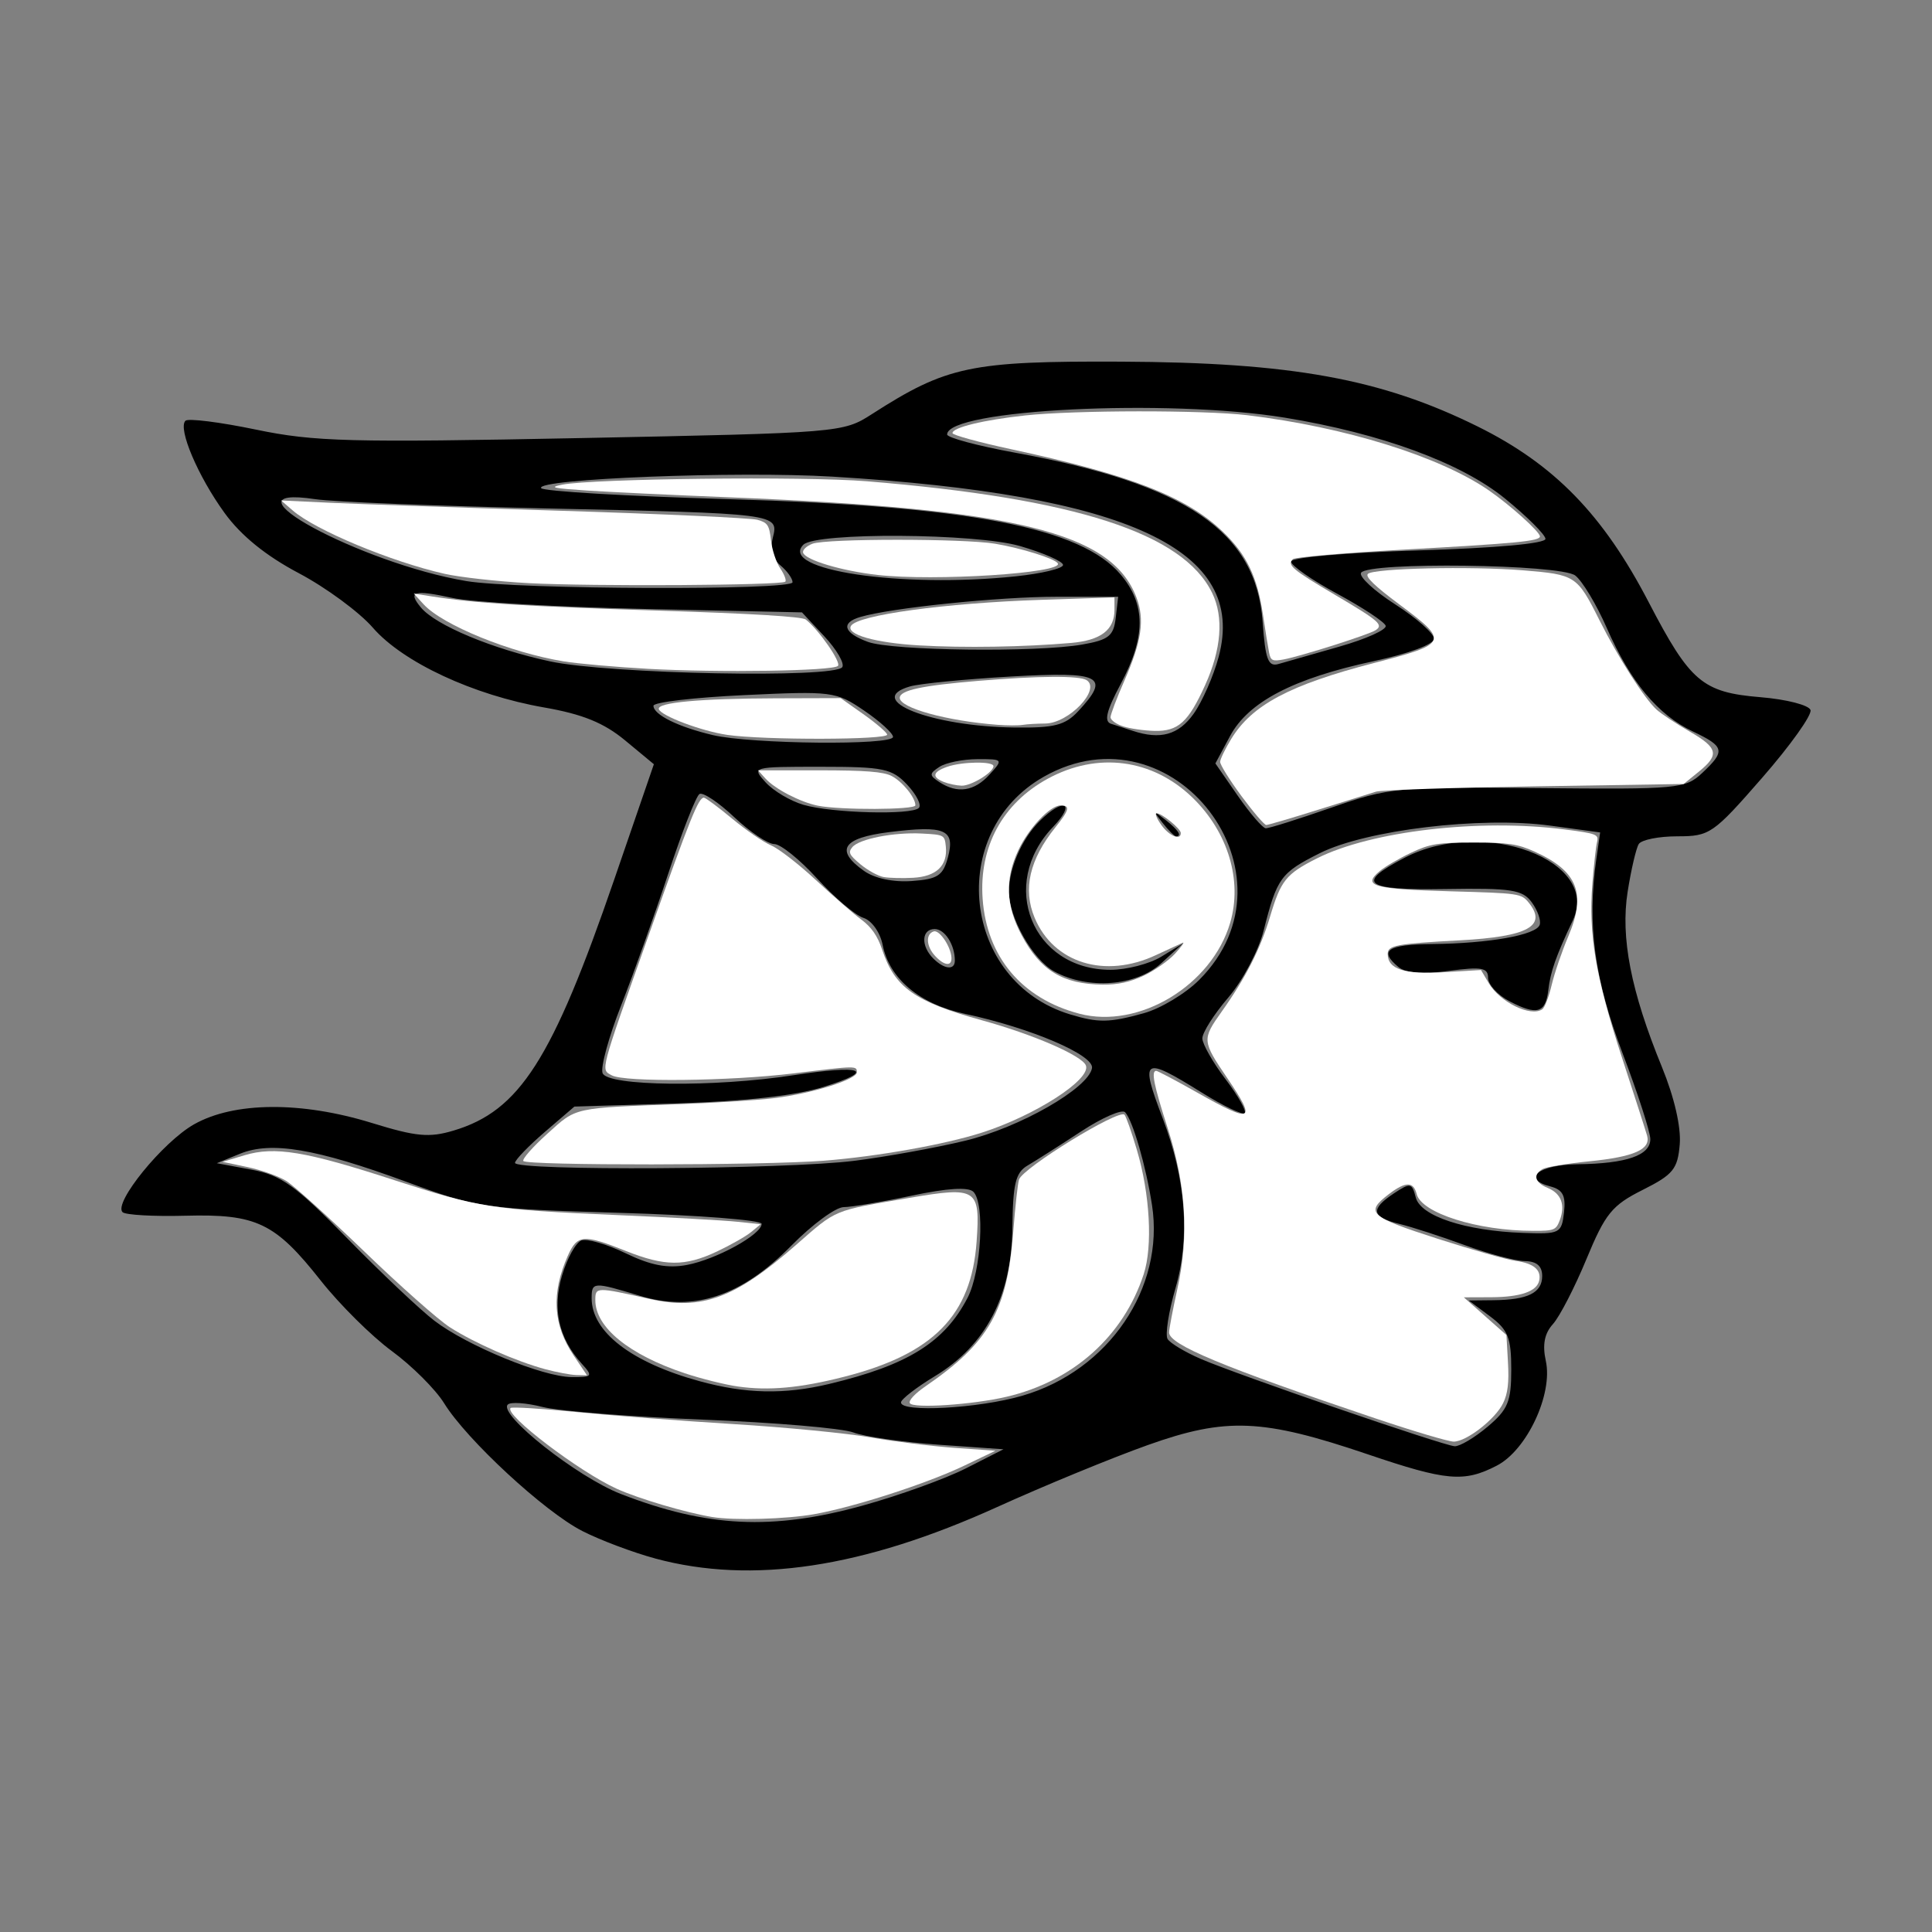 <?xml version="1.0" encoding="UTF-8" standalone="no"?>
<!-- Created with Inkscape (http://www.inkscape.org/) -->

<svg
   xmlns:dc="http://purl.org/dc/elements/1.1/"
   xmlns:cc="http://creativecommons.org/ns#"
   xmlns:rdf="http://www.w3.org/1999/02/22-rdf-syntax-ns#"
   xmlns:svg="http://www.w3.org/2000/svg"
   xmlns="http://www.w3.org/2000/svg"
   xmlns:sodipodi="http://sodipodi.sourceforge.net/DTD/sodipodi-0.dtd"
   xmlns:inkscape="http://www.inkscape.org/namespaces/inkscape"
   width="250"
   height="250"
   id="svg3087"
   version="1.1"
   inkscape:version="0.48.5 r10040"
   sodipodi:docname="Nowy dokument 4">
  <rect width="100%" height="100%" fill="#808080" stroke="none"/>
  <defs
     id="defs3089" />
  <sodipodi:namedview
     id="base"
     pagecolor="#ffffff"
     bordercolor="#666666"
     borderopacity="1.0"
     inkscape:pageopacity="0.0"
     inkscape:pageshadow="2"
     inkscape:zoom="1.979899"
     inkscape:cx="97.743466"
     inkscape:cy="69.60999"
     inkscape:document-units="px"
     inkscape:current-layer="layer1"
     showgrid="false"
     fit-margin-top="0"
     fit-margin-left="0"
     fit-margin-right="0"
     fit-margin-bottom="0"
     inkscape:window-width="1920"
     inkscape:window-height="1018"
     inkscape:window-x="1272"
     inkscape:window-y="-8"
     inkscape:window-maximized="1" />
  <g
     inkscape:label="Layer 1"
     inkscape:groupmode="layer"
     id="layer1"
     transform="translate(-610.709,-197.715)">
    <path
       sodipodi:nodetypes="sssssscsssscssssssssssssssssssssssssssssssscsssssssssscsscsssssssscsscsssssscssssscsssssssssssssssssssscssssscsssssssssssssscssssssssssssssssssssscsssssssssssssscsssssssssssssssssssssssssscscsssscssscssssssssscssssscssccssssssscsssssssssscssssssssscssssssssssssssss"
       inkscape:connector-curvature="0"
       id="path3046"
       d="m 695.516,399.388 c -2.887,-0.777 -7.142,-2.379 -9.455,-3.559 -4.895,-2.497 -14.953,-11.797 -17.879,-16.531 -1.112,-1.8 -4.16,-4.842 -6.773,-6.759 -2.613,-1.918 -6.751,-6.022 -9.197,-9.12 -5.909,-7.486 -8.306,-8.634 -17.516,-8.39 -4.109,0.109 -7.768,-0.099 -8.131,-0.462 -1.198,-1.199 5.21,-9.075 9.242,-11.358 5.187,-2.938 13.887,-3.004 23.047,-0.175 5.706,1.762 7.404,1.919 10.56,0.973 8.536,-2.558 12.751,-9.148 20.777,-32.488 l 5.129,-14.915 -3.725,-3.085 c -2.745,-2.273 -5.505,-3.395 -10.49,-4.262 -9.145,-1.591 -18.261,-5.839 -22.154,-10.324 -1.753,-2.019 -6.066,-5.193 -9.586,-7.054 -4.261,-2.252 -7.466,-4.853 -9.592,-7.782 -3.451,-4.755 -6.074,-10.931 -5.069,-11.936 0.343,-0.343 4.449,0.171 9.125,1.143 7.576,1.575 12.171,1.694 42.218,1.093 33.378,-0.667 33.755,-0.698 37.468,-3.084 9.709,-6.237 12.786,-6.886 32.248,-6.801 22.035,0.097 33.668,2.21 46.148,8.385 9.915,4.906 16.238,11.401 22.134,22.734 5.375,10.332 6.965,11.682 14.493,12.302 3.337,0.275 6.239,1.021 6.449,1.658 0.21,0.637 -2.599,4.574 -6.24,8.75 -6.357,7.289 -6.796,7.592 -10.994,7.592 -2.405,0 -4.651,0.451 -4.992,1.003 -0.341,0.551 -0.986,3.321 -1.434,6.155 -0.939,5.94 0.42,12.894 4.438,22.705 1.601,3.91 2.488,7.764 2.302,10 -0.267,3.196 -0.85,3.912 -4.804,5.895 -3.96,1.986 -4.832,3.059 -7.264,8.937 -1.52,3.674 -3.475,7.466 -4.344,8.426 -1.097,1.212 -1.377,2.669 -0.917,4.763 0.942,4.291 -2.446,11.533 -6.337,13.546 -4.245,2.195 -6.505,1.997 -16.7,-1.461 -13.62,-4.62 -18.317,-4.817 -28.479,-1.195 -4.652,1.658 -13.408,5.26 -19.458,8.005 -17.392,7.89 -31.716,10.052 -44.249,6.677 z m 26.795,-6.844 c 4.7,-1.3 10.728,-3.473 13.395,-4.829 l 4.849,-2.464 -8.407,-0.593 c -4.624,-0.326 -9.58,-1.039 -11.014,-1.584 -1.433,-0.545 -10.203,-1.292 -19.487,-1.659 -9.285,-0.367 -18.614,-1.106 -20.732,-1.64 -2.118,-0.535 -4.143,-0.673 -4.5,-0.308 -1.255,1.284 8.974,9.371 14.631,11.567 11.14,4.325 19.616,4.735 31.266,1.511 z m 80.878,-10.2 c 2.653,-2.233 3.077,-3.253 3.077,-7.417 0,-4.103 -0.413,-5.136 -2.75,-6.879 l -2.75,-2.052 3.168,-0.032 c 4.491,-0.045 6.332,-0.957 6.332,-3.139 0,-1.287 -0.721,-1.903 -2.25,-1.926 -1.238,-0.018 -4.725,-0.944 -7.75,-2.058 -3.025,-1.114 -6.85,-2.355 -8.5,-2.758 -3.598,-0.879 -3.778,-1.89 -0.697,-3.936 2.139,-1.42 2.341,-1.383 2.839,0.523 0.631,2.412 6.381,4.309 13.893,4.582 4.756,0.173 4.979,0.061 5.289,-2.644 0.25,-2.184 -0.156,-2.95 -1.791,-3.377 -3.752,-0.981 -1.494,-2.796 3.559,-2.862 6.329,-0.082 9.41,-1.148 9.401,-3.254 -0.004,-0.925 -1.632,-5.958 -3.617,-11.183 -3.617,-9.519 -4.574,-16.608 -3.376,-25 l 0.5,-3.5 -6.5,-0.887 c -8.914,-1.216 -23.808,0.572 -29.789,3.577 -5.064,2.545 -5.521,3.175 -7.255,10.018 -0.656,2.589 -2.715,6.486 -4.575,8.659 -1.86,2.173 -3.369,4.554 -3.354,5.292 0.015,0.738 1.363,3.106 2.995,5.263 1.632,2.157 2.749,4.14 2.483,4.406 -0.266,0.266 -2.769,-0.936 -5.562,-2.672 -7.644,-4.752 -8.023,-4.5 -5.045,3.344 3.001,7.903 3.568,15.38 1.665,21.928 -0.902,3.102 -1.367,6.082 -1.034,6.622 0.333,0.54 2.263,1.697 4.288,2.573 4.792,2.073 31.332,11.201 32.855,11.301 0.645,0.042 2.558,-1.088 4.25,-2.512 z m 2.827,-55.078 c -1.512,-0.793 -2.75,-2.151 -2.75,-3.017 0,-1.315 -0.84,-1.463 -5.091,-0.899 -3.35,0.444 -5.573,0.276 -6.5,-0.494 -2.587,-2.147 -1.456,-2.924 4.341,-2.982 7.379,-0.074 13.491,-1.165 13.931,-2.486 0.19,-0.57 -0.272,-1.881 -1.026,-2.913 -1.194,-1.633 -2.632,-1.856 -11.093,-1.721 -10.64,0.17 -11.787,-0.711 -5.302,-4.077 10.168,-5.277 25.344,0.407 21.708,8.13 -2.229,4.734 -2.881,6.592 -3.177,9.047 -0.357,2.968 -1.476,3.282 -5.042,1.411 z m -63.009,51.054 c 11.16,-3.244 18.431,-13.941 16.771,-24.674 -0.78,-5.044 -2.477,-10.91 -3.473,-12.003 -0.396,-0.435 -2.976,0.69 -5.734,2.5 -2.758,1.81 -5.862,3.786 -6.898,4.392 -1.547,0.904 -1.898,2.354 -1.964,8.102 -0.101,8.793 -3.427,15.154 -10.014,19.148 -2.402,1.456 -4.381,2.986 -4.398,3.398 -0.057,1.344 10.023,0.79 15.71,-0.863 z m -25.006,-1.522 c 10.166,-2.421 14.934,-5.392 17.919,-11.163 1.775,-3.433 2.252,-12.196 0.746,-13.702 -0.643,-0.643 -3.385,-0.474 -7.941,0.492 -3.827,0.811 -7.806,1.482 -8.842,1.491 -1.036,0.01 -4.084,2.253 -6.774,4.986 -6.463,6.565 -12.629,8.607 -19.602,6.491 -6.027,-1.829 -6.24,-1.818 -6.24,0.318 0,4.351 5.145,8.309 13.941,10.723 5.995,1.646 10.964,1.753 16.795,0.365 z m -32.011,-2.617 c -2.999,-3.314 -3.845,-7.116 -2.547,-11.448 0.661,-2.205 1.782,-4.231 2.491,-4.504 0.71,-0.272 3.295,0.475 5.745,1.662 3.23,1.564 5.403,1.979 7.903,1.51 3.811,-0.715 9.683,-3.942 9.683,-5.321 0,-0.485 -8.213,-1.125 -18.25,-1.422 -17.738,-0.525 -18.517,-0.638 -27.775,-4.038 -11.659,-4.282 -17.445,-5.254 -21.475,-3.611 l -3,1.224 4.5,0.838 c 3.849,0.717 5.648,2.01 12.428,8.934 4.36,4.453 9.414,9.23 11.23,10.615 4.26,3.25 14.02,7.257 17.747,7.288 2.705,0.022 2.796,-0.097 1.32,-1.728 z m 35.275,-26.258 c 4.125,-0.522 10.572,-1.69 14.326,-2.596 7.085,-1.71 15.957,-6.785 16.421,-9.394 0.3,-1.689 -7.908,-5.198 -16.439,-7.027 -5.856,-1.256 -9.77,-4.53 -10.646,-8.907 -0.327,-1.637 -1.415,-3.17 -2.492,-3.512 -1.051,-0.334 -3.743,-2.62 -5.983,-5.08 -2.239,-2.461 -4.741,-4.474 -5.559,-4.474 -0.818,0 -3.149,-1.568 -5.181,-3.483 -2.031,-1.916 -4.053,-3.261 -4.492,-2.99 -0.439,0.271 -2.246,4.877 -4.016,10.233 -1.77,5.357 -4.527,13.07 -6.128,17.14 -1.601,4.07 -2.678,8.008 -2.393,8.75 0.65,1.693 14.506,1.845 24.652,0.271 9.005,-1.397 10.914,-0.662 3.929,1.512 -3.598,1.12 -10.123,1.855 -18.864,2.126 l -13.364,0.414 -3.802,3.263 c -2.091,1.795 -3.84,3.601 -3.886,4.013 -0.121,1.076 34.996,0.868 43.915,-0.26 z m 37.453,-19.098 c 2.174,-0.604 5.396,-2.541 7.16,-4.305 13.611,-13.611 -3.334,-35.791 -20.093,-26.3 -12.696,7.191 -10.563,26.528 3.393,30.757 3.667,1.111 5.066,1.089 9.54,-0.153 z m -11.572,-5.394 c -2.783,-1.513 -5.881,-6.956 -5.881,-10.333 0,-3.011 1.651,-6.815 3.96,-9.124 3.129,-3.129 4.781,-2.423 1.745,0.746 -7.128,7.44 -2.685,18.487 7.435,18.487 2.087,0 5.047,-0.765 6.577,-1.7 l 2.783,-1.7 -2.806,2.564 c -3.235,2.956 -9.447,3.433 -13.813,1.06 z m 13.991,-19.247 c -1.244,-1.586 -1.208,-1.621 0.378,-0.378 1.666,1.306 2.195,2.128 1.372,2.128 -0.208,0 -0.995,-0.787 -1.75,-1.75 z m -26.872,17.832 c 0,-2.051 -1.297,-4.082 -2.607,-4.082 -1.71,0 -1.82,2.173 -0.193,3.8 1.426,1.426 2.8,1.564 2.8,0.282 z m -0.887,-13.39 c 0.949,-3.574 -0.383,-4.138 -7.629,-3.233 -6.022,0.752 -7.038,2.329 -3.234,5.019 1.372,0.97 3.785,1.48 6.183,1.307 3.363,-0.244 4.042,-0.692 4.679,-3.093 z m 49.616,-6.402 c 7.491,-2.613 8.454,-2.704 26.737,-2.529 18.149,0.174 19.064,0.09 21.25,-1.964 3.033,-2.849 2.905,-3.409 -1.228,-5.37 -4.521,-2.145 -8.071,-6.414 -11.12,-13.371 -1.34,-3.056 -3.182,-6.119 -4.093,-6.807 -1.95,-1.471 -26.825,-1.787 -27.712,-0.352 -0.305,0.494 1.693,2.341 4.441,4.104 2.748,1.763 4.996,3.757 4.996,4.431 0,0.719 -3.222,1.918 -7.8,2.902 -10.399,2.235 -16.223,5.273 -18.593,9.7 l -1.893,3.536 2.893,4.176 c 1.591,2.297 3.221,4.193 3.622,4.214 0.401,0.021 4.226,-1.182 8.5,-2.673 z m -53.386,0.035 c 0.372,-0.372 -0.307,-1.722 -1.508,-3 -1.971,-2.098 -3.059,-2.324 -11.164,-2.324 -8.94,0 -8.972,0.009 -7.157,2.015 1.003,1.108 3.21,2.418 4.905,2.91 3.7,1.074 13.974,1.349 14.924,0.399 z m 9.158,-4.324 c 1.776,-1.963 1.747,-2 -1.595,-1.985 -1.873,0.008 -4.08,0.458 -4.905,1 -1.333,0.875 -1.333,1.094 0,1.969 2.332,1.531 4.524,1.199 6.5,-0.985 z m -12.5,-4.864 c 0,-0.475 -1.688,-2.011 -3.75,-3.413 -3.634,-2.47 -4.114,-2.532 -15.5,-1.997 -6.463,0.304 -11.75,0.924 -11.75,1.378 0,1.159 3.21,2.744 7.69,3.798 4.966,1.168 23.31,1.352 23.31,0.233 z m 38.897,-2.991 c 1.118,-1.571 2.577,-4.889 3.242,-7.374 3.706,-13.855 -11.594,-20.991 -49.984,-23.315 -12.291,-0.744 -38.432,0.287 -37.69,1.487 0.251,0.406 11.063,1.045 24.026,1.42 31.442,0.91 45.837,3.672 50.98,9.784 3.246,3.858 3.245,8.024 -0.005,14.129 -1.86,3.494 -2.192,4.867 -1.25,5.163 0.706,0.221 1.959,0.628 2.784,0.903 3.587,1.196 5.948,0.539 7.897,-2.197 z m -14.936,-0.333 c 4.233,-4.543 3.021,-5.168 -8.711,-4.49 -5.912,0.341 -11.781,0.916 -13.041,1.277 -6.043,1.731 2.712,5.181 13.502,5.321 5.164,0.067 6.555,-0.289 8.25,-2.108 z m -30.524,-5.71 c 0.305,-0.494 -0.744,-2.289 -2.333,-3.99 l -2.888,-3.091 -20.358,-0.442 c -11.197,-0.243 -22.383,-0.884 -24.858,-1.423 -5.038,-1.099 -5.83,-0.86 -4.092,1.234 1.913,2.305 9.277,5.378 16.708,6.971 7.668,1.644 36.908,2.217 37.82,0.741 z m 64.339,-2.656 c 3.452,-0.983 6.14,-2.198 5.973,-2.698 -0.167,-0.501 -2.991,-2.364 -6.276,-4.14 -3.285,-1.776 -5.973,-3.652 -5.973,-4.168 0,-0.527 7.24,-1.158 16.5,-1.439 10.076,-0.305 16.471,-0.889 16.426,-1.5 -0.041,-0.55 -2.391,-2.889 -5.224,-5.198 -5.678,-4.629 -16.041,-8.438 -28.497,-10.476 -15.211,-2.489 -43.705,-1.069 -43.705,2.178 0,0.409 3.954,1.466 8.787,2.351 22.193,4.06 31.192,10.209 32.037,21.889 0.353,4.879 0.715,5.842 2.052,5.457 0.893,-0.257 4.448,-1.272 7.9,-2.255 z m -33.276,-0.265 c 3.405,-0.599 4.047,-1.111 4.316,-3.442 l 0.316,-2.738 -7.994,0 c -7.446,0 -21.382,1.437 -25.389,2.619 -2.552,0.753 -2.143,2.071 1,3.219 3.165,1.156 21.821,1.387 27.75,0.343 z m -37.5,-8.058 c 0,-0.483 -0.704,-1.462 -1.564,-2.176 -0.986,-0.819 -1.351,-2.149 -0.987,-3.6 0.78,-3.108 0.658,-3.123 -29.449,-3.78 -14.025,-0.306 -27.413,-0.843 -29.75,-1.193 -13.039,-1.955 5.832,8.29 19.513,10.593 6.551,1.103 42.237,1.234 42.237,0.155 z m 28.853,-0.765 c 3.381,-0.353 6.147,-1.016 6.147,-1.472 0,-0.456 -2.5,-1.556 -5.555,-2.445 -5.747,-1.671 -26.428,-1.799 -28.047,-0.174 -3.26,3.271 12.64,5.639 27.456,4.091 z"
       style="fill:#000000" />
    <g
       id="g3142"
       style="fill:#ffffff">
      <path
         transform="translate(610.709,197.715)"
         inkscape:connector-curvature="0"
         id="path3102"
         d="m 67.718,150.23 c -0.157,-0.254 1.231,-1.831 3.085,-3.504 3.87,-3.493 3.174,-3.34 17.567,-3.868 4.429,-0.163 9.77,-0.508 11.869,-0.767 4.859,-0.6 10.636,-2.409 10.636,-3.331 0,-0.868 -0.006,-0.867 -8.159,0.132 -8.243,1.01 -21.892,1.162 -23.539,0.262 -1.464,-0.8 -1.65,-0.092 4.802,-18.261 5.334,-15.019 6.402,-17.678 7.101,-17.678 0.21,0 1.86,1.226 3.666,2.725 1.806,1.499 4.072,3.055 5.036,3.458 0.964,0.403 3.57,2.42 5.791,4.483 2.221,2.063 4.872,4.368 5.89,5.122 1.299,0.962 2.099,2.118 2.683,3.875 1.636,4.925 4.204,6.742 12.941,9.155 6.662,1.84 12.94,4.571 13.427,5.839 0.692,1.804 -6.556,6.48 -13.477,8.695 -4.82,1.542 -13.55,3.091 -20.456,3.63 -7.873,0.614 -38.489,0.641 -38.864,0.034 l 0,0 z"
         style="fill:#ffffff;fill-opacity:1;stroke:none" />
      <path
         transform="translate(610.709,197.715)"
         inkscape:connector-curvature="0"
         id="path3104"
         d="m 95.485,179.413 c -1.659,-0.236 -4.749,-1.006 -6.867,-1.711 -7.249,-2.414 -11.583,-5.954 -11.583,-9.463 0,-1.71 0.097,-1.713 6.993,-0.164 6.779,1.522 11.072,-0.056 18.961,-6.966 5.339,-4.676 4.7,-4.411 14.705,-6.108 8.728,-1.48 9.161,-1.198 8.677,5.666 -0.672,9.523 -5.574,14.53 -17.114,17.48 -5.708,1.459 -9.776,1.833 -13.772,1.265 z"
         style="fill:#ffffff;fill-opacity:1;stroke:none" />
      <path
         transform="translate(610.709,197.715)"
         inkscape:connector-curvature="0"
         id="path3106"
         d="m 70.587,177.183 c -3.762,-1.013 -9.183,-3.392 -12.362,-5.426 -1.492,-0.955 -6.467,-5.36 -11.056,-9.79 -4.589,-4.43 -9.15,-8.553 -10.137,-9.163 -0.987,-0.61 -3.242,-1.413 -5.013,-1.786 l -3.219,-0.677 2.817,-0.846 c 3.946,-1.185 7.911,-0.527 19.424,3.222 10.878,3.542 12.611,3.812 29.024,4.523 6.806,0.295 13.721,0.68 15.367,0.857 l 2.993,0.32 -1.225,1.008 c -0.674,0.555 -2.656,1.683 -4.404,2.508 -4.175,1.97 -6.768,1.952 -11.86,-0.08 -5.442,-2.172 -6.247,-2.101 -7.469,0.66 -2.153,4.866 -1.91,8.914 0.774,12.902 l 1.715,2.549 -1.355,-0.033 c -0.745,-0.018 -2.552,-0.356 -4.015,-0.749 z"
         style="fill:#ffffff;fill-opacity:1;stroke:none" />
      <path
         transform="translate(610.709,197.715)"
         inkscape:connector-curvature="0"
         id="path3108"
         d="m 92.188,196.306 c -3.484,-0.579 -9.529,-2.367 -12.394,-3.666 -4.855,-2.202 -14.571,-9.596 -13.722,-10.445 0.163,-0.163 4.003,0.073 8.534,0.524 4.531,0.451 13.693,1.154 20.36,1.562 6.667,0.408 14.622,1.18 17.678,1.717 3.056,0.537 7.942,1.146 10.859,1.353 l 5.303,0.377 -4.041,1.932 c -4.876,2.332 -14.198,5.344 -19.42,6.276 -3.597,0.642 -10.369,0.831 -13.157,0.368 z"
         style="fill:#ffffff;fill-opacity:1;stroke:none" />
      <path
         transform="translate(610.709,197.715)"
         inkscape:connector-curvature="0"
         id="path3110"
         d="m 117.74,181.576 c -0.206,-0.333 0.636,-1.241 2.052,-2.214 8.202,-5.631 10.538,-9.763 11.329,-20.037 0.244,-3.168 0.576,-6.179 0.738,-6.689 0.478,-1.507 12.896,-9.143 13.647,-8.392 0.2,0.2 0.921,2.244 1.603,4.542 1.699,5.727 2.07,12.477 0.884,16.101 -2.628,8.031 -9.139,13.846 -17.754,15.856 -4.405,1.028 -12.065,1.538 -12.501,0.833 z"
         style="fill:#ffffff;fill-opacity:1;stroke:none" />
      <path
         transform="translate(610.709,197.715)"
         inkscape:connector-curvature="0"
         id="path3112"
         d="m 178.051,183.565 c -19.851,-6.686 -26.769,-9.567 -26.769,-11.146 0,-0.448 0.477,-2.963 1.061,-5.589 1.536,-6.913 1.139,-13.433 -1.275,-20.937 -1.768,-5.496 -2.132,-7.324 -1.459,-7.324 0.191,0 2.554,1.25 5.253,2.778 7.205,4.079 7.793,3.821 4.004,-1.757 -3.335,-4.911 -3.349,-5.066 -0.76,-8.715 3.101,-4.371 4.997,-8.097 6.237,-12.257 1.402,-4.702 2.069,-5.53 6.079,-7.55 6.999,-3.525 20.968,-5.159 32.002,-3.744 4.188,0.537 4.473,0.648 4.231,1.641 -0.143,0.586 -0.414,3.008 -0.603,5.382 -0.519,6.525 0.425,12.082 3.814,22.452 1.634,5 3.105,9.573 3.269,10.161 0.493,1.771 -1.674,2.732 -7.473,3.313 -2.823,0.283 -5.531,0.727 -6.017,0.988 -1.335,0.714 -1.065,1.756 0.637,2.461 1.747,0.724 2.299,2.213 1.549,4.184 -0.483,1.271 -0.729,1.369 -3.437,1.365 -7.202,-0.009 -14.457,-2.3 -15.074,-4.758 -0.412,-1.642 -1.435,-1.645 -3.578,-0.011 -3.156,2.407 -2.583,2.936 6.266,5.785 4.375,1.409 8.918,2.697 10.096,2.863 2.346,0.331 3.339,1.148 3.073,2.528 -0.273,1.42 -2.406,2.168 -6.224,2.182 l -3.536,0.013 2.757,2.441 2.757,2.441 0.201,3.552 c 0.146,2.592 -0.023,4.013 -0.627,5.256 -1.011,2.082 -4.745,4.989 -6.4,4.982 -0.667,-0.003 -5.191,-1.344 -10.052,-2.982 z m 21.519,-52.958 c 0.307,-0.204 0.854,-1.621 1.215,-3.149 0.361,-1.528 1.326,-4.354 2.145,-6.28 2.367,-5.57 1.221,-8.459 -4.356,-10.983 -2.187,-0.99 -3.421,-1.172 -7.896,-1.169 -4.653,0.004 -5.644,0.165 -8.081,1.315 -1.528,0.721 -3.346,1.782 -4.041,2.359 -2.344,1.946 -0.919,2.355 9.162,2.635 8.886,0.246 9.136,0.283 10.101,1.474 2.432,3.006 -0.11,4.396 -8.908,4.868 -8.234,0.442 -9.344,0.65 -9.344,1.758 0,1.983 2.146,2.677 7.321,2.368 l 4.751,-0.283 1.001,1.696 c 1.46,2.474 5.406,4.404 6.931,3.389 z"
         style="fill:#ffffff;fill-opacity:1;stroke:none" />
      <path
         transform="translate(610.709,197.715)"
         inkscape:connector-curvature="0"
         id="path3114"
         d="m 139.677,131.174 c -7.432,-1.944 -11.987,-7.347 -12.524,-14.858 -0.481,-6.721 2.561,-12.343 8.408,-15.541 6.446,-3.526 13.59,-2.588 18.78,2.468 4.579,4.46 6.451,10.715 4.841,16.172 -2.392,8.106 -11.796,13.776 -19.505,11.76 z m 8.322,-4.92 c 1.389,-0.657 3.207,-1.934 4.041,-2.839 0.833,-0.905 1.288,-1.547 1.01,-1.427 -0.278,0.12 -1.846,0.844 -3.484,1.608 -6.599,3.08 -13.23,1.033 -15.685,-4.841 -1.543,-3.693 -0.659,-7.539 2.688,-11.696 1.815,-2.253 1.951,-2.835 0.667,-2.835 -1.36,0 -4.129,2.94 -5.471,5.808 -1.744,3.729 -1.613,7.147 0.42,10.962 2.452,4.601 5.322,6.353 10.511,6.418 1.929,0.024 3.55,-0.33 5.303,-1.159 l 0,0 z m 4.798,-18.458 c 0,-0.555 -2.454,-2.562 -3.133,-2.562 -0.259,0 0.014,0.682 0.608,1.515 1.022,1.436 2.525,2.059 2.525,1.047 z"
         style="fill:#ffffff;fill-opacity:1;stroke:none" />
      <path
         transform="translate(610.709,197.715)"
         inkscape:connector-curvature="0"
         id="path3116"
         d="M 68.447,75.46 C 64.418,75.244 59.491,74.697 57.498,74.243 50.57,72.668 40.847,68.612 37.892,66.066 l -1.515,-1.306 6.313,0.296 c 3.472,0.163 16.996,0.632 30.052,1.042 13.056,0.41 24.42,0.933 25.254,1.161 1.334,0.365 1.545,0.682 1.768,2.654 0.139,1.232 0.681,2.871 1.205,3.644 0.524,0.773 0.815,1.542 0.647,1.71 -0.483,0.483 -25.083,0.626 -33.169,0.193 l 0,0 z"
         style="fill:#ffffff;fill-opacity:1;stroke:none" />
      <path
         transform="translate(610.709,197.715)"
         inkscape:connector-curvature="0"
         id="path3118"
         d="m 164.221,84.452 c -0.131,-0.654 -0.481,-2.814 -0.777,-4.8 -0.751,-5.04 -2.116,-7.883 -5.208,-10.848 -4.735,-4.541 -11.963,-7.357 -27.41,-10.68 -4.167,-0.896 -7.576,-1.832 -7.576,-2.079 0,-0.727 3.994,-1.698 9.4,-2.286 6.365,-0.692 23.123,-0.71 28.747,-0.03 12.659,1.53 24.84,5.316 31.23,9.706 2.756,1.894 6.638,5.386 6.638,5.972 0,0.615 -2.971,0.902 -17.901,1.729 -7.484,0.415 -13.817,0.964 -14.073,1.22 -0.766,0.766 -0.074,1.351 5.48,4.631 5.721,3.379 6.287,3.875 5.219,4.569 -0.874,0.568 -9.638,3.354 -11.868,3.772 -1.458,0.274 -1.692,0.166 -1.901,-0.876 z"
         style="fill:#ffffff;fill-opacity:1;stroke:none" />
      <path
         transform="translate(610.709,197.715)"
         inkscape:connector-curvature="0"
         id="path3120"
         d="m 160.629,102.989 c -1.53,-2.069 -2.764,-4.057 -2.742,-4.419 0.022,-0.362 0.661,-1.681 1.421,-2.931 2.682,-4.415 7.574,-7.02 18.49,-9.847 9.636,-2.496 9.75,-2.762 3.254,-7.599 -3.161,-2.353 -4.412,-3.568 -4.05,-3.93 0.731,-0.731 13.274,-1.019 20.113,-0.461 6.753,0.551 6.961,0.687 9.845,6.433 2.449,4.881 5.877,10.238 7.432,11.617 0.627,0.556 2.536,1.818 4.244,2.805 3.687,2.132 3.885,3.017 1.164,5.22 l -1.94,1.571 -19.273,0.304 c -10.6,0.167 -19.841,0.477 -20.536,0.689 -0.694,0.212 -4.076,1.268 -7.514,2.348 -3.438,1.08 -6.448,1.963 -6.689,1.963 -0.24,0 -1.689,-1.693 -3.219,-3.761 z"
         style="fill:#ffffff;fill-opacity:1;stroke:none" />
      <path
         transform="translate(610.709,197.715)"
         inkscape:connector-curvature="0"
         id="path3122"
         d="m 145.347,93.998 c -0.903,-0.29 -1.641,-0.824 -1.641,-1.187 0,-0.363 0.798,-2.475 1.773,-4.693 2.262,-5.144 2.67,-7.951 1.572,-10.823 C 143.829,68.86 131.491,65.836 94.208,64.344 87.124,64.061 78.942,63.671 76.025,63.478 71.466,63.176 71.005,63.07 72.742,62.719 c 3.919,-0.792 31.413,-1.103 39.396,-0.446 27.084,2.228 40.97,6.721 44.721,14.469 1.513,3.126 1.191,7.275 -0.927,11.936 -2.171,4.779 -3.481,5.964 -6.521,5.899 -1.332,-0.028 -3.161,-0.289 -4.064,-0.578 z"
         style="fill:#ffffff;fill-opacity:1;stroke:none" />
      <path
         transform="translate(610.709,197.715)"
         inkscape:connector-curvature="0"
         id="path3124"
         d="m 113.55,74.397 c -4.649,-0.528 -9.323,-1.923 -9.627,-2.873 -0.11,-0.346 0.434,-0.869 1.209,-1.164 1.793,-0.682 19.603,-0.683 23.63,-0.002 3.428,0.58 7.739,1.929 8.116,2.539 0.779,1.261 -15.961,2.337 -23.329,1.5 l 0,0 z"
         style="fill:#ffffff;fill-opacity:1;stroke:none" />
      <path
         transform="translate(610.709,197.715)"
         inkscape:connector-curvature="0"
         id="path3126"
         d="m 118.957,83.515 c -5.728,-0.332 -9.522,-1.419 -8.834,-2.532 0.868,-1.404 12.153,-2.947 24.618,-3.365 l 9.47,-0.318 0,1.615 c 0,2.599 -1.766,3.946 -5.611,4.28 -6.085,0.529 -13.838,0.655 -19.642,0.319 z"
         style="fill:#ffffff;fill-opacity:1;stroke:none" />
      <path
         transform="translate(610.709,197.715)"
         inkscape:connector-curvature="0"
         id="path3128"
         d="m 129.058,93.789 c -6.6,-0.514 -12.627,-2.18 -12.627,-3.489 0,-0.977 2.858,-1.592 10.255,-2.206 7.769,-0.645 12.984,-0.677 13.916,-0.087 1.899,1.203 -2.314,5.607 -5.375,5.618 -1.032,0.004 -2.331,0.082 -2.887,0.174 -0.556,0.092 -2.033,0.087 -3.283,-0.01 z"
         style="fill:#ffffff;fill-opacity:1;stroke:none" />
      <path
         transform="translate(610.709,197.715)"
         inkscape:connector-curvature="0"
         id="path3130"
         d="m 122.113,101.178 c -1.575,-0.633 -1.42,-1.302 0.454,-1.955 1.94,-0.676 5.986,-0.733 5.986,-0.084 0,0.801 -2.869,2.562 -4.119,2.528 -0.652,-0.018 -1.696,-0.238 -2.321,-0.489 z"
         style="fill:#ffffff;fill-opacity:1;stroke:none" />
      <path
         transform="translate(610.709,197.715)"
         inkscape:connector-curvature="0"
         id="path3132"
         d="m 114.36,113.492 c -0.722,-0.126 -2.081,-0.87 -3.02,-1.653 -1.457,-1.217 -1.61,-1.54 -1.047,-2.219 0.887,-1.069 5.378,-1.948 8.997,-1.76 2.885,0.149 2.952,0.187 3.101,1.707 0.239,2.451 -1.234,3.852 -4.224,4.017 -1.371,0.076 -3.084,0.035 -3.806,-0.091 z"
         style="fill:#ffffff;fill-opacity:1;stroke:none" />
      <path
         transform="translate(610.709,197.715)"
         inkscape:connector-curvature="0"
         id="path3134"
         d="m 121.028,123.725 c -1.179,-1.255 -1.283,-2.844 -0.21,-3.201 0.666,-0.222 2.008,1.611 2.265,3.094 0.25,1.438 -0.755,1.491 -2.055,0.107 z"
         style="fill:#ffffff;fill-opacity:1;stroke:none" />
      <path
         transform="translate(610.709,197.715)"
         inkscape:connector-curvature="0"
         id="path3136"
         d="m 105.825,104.255 c -2.279,-0.462 -5.544,-2.156 -6.771,-3.512 l -0.962,-1.064 7.932,0 c 5.938,0 8.288,0.184 9.347,0.732 1.404,0.726 3.08,2.792 3.08,3.796 0,0.593 -9.756,0.63 -12.627,0.048 z"
         style="fill:#ffffff;fill-opacity:1;stroke:none" />
      <path
         transform="translate(610.709,197.715)"
         inkscape:connector-curvature="0"
         id="path3138"
         d="M 94.1,95.092 C 90.781,94.605 85.535,92.634 85.253,91.767 84.972,90.906 90.512,90.39 100.355,90.36 l 8.42,-0.025 2.914,2.058 c 1.603,1.132 3.003,2.325 3.112,2.652 0.235,0.704 -15.971,0.741 -20.702,0.048 l 0,-10e-7 z"
         style="fill:#ffffff;fill-opacity:1;stroke:none" />
      <path
         transform="translate(610.709,197.715)"
         inkscape:connector-curvature="0"
         id="path3140"
         d="M 83.854,86.546 C 79.687,86.315 74.774,85.88 72.937,85.58 66.024,84.451 57.265,80.881 54.812,78.193 l -1.263,-1.384 2.273,0.358 c 5.675,0.894 12.091,1.298 29.274,1.842 12.152,0.385 18.7,0.78 19.171,1.157 1.724,1.379 4.612,5.548 4.158,6.002 -0.661,0.661 -15.399,0.888 -24.571,0.378 l 0,0 z"
         style="fill:#ffffff;fill-opacity:1;stroke:none" />
    </g>
  </g>
</svg>
